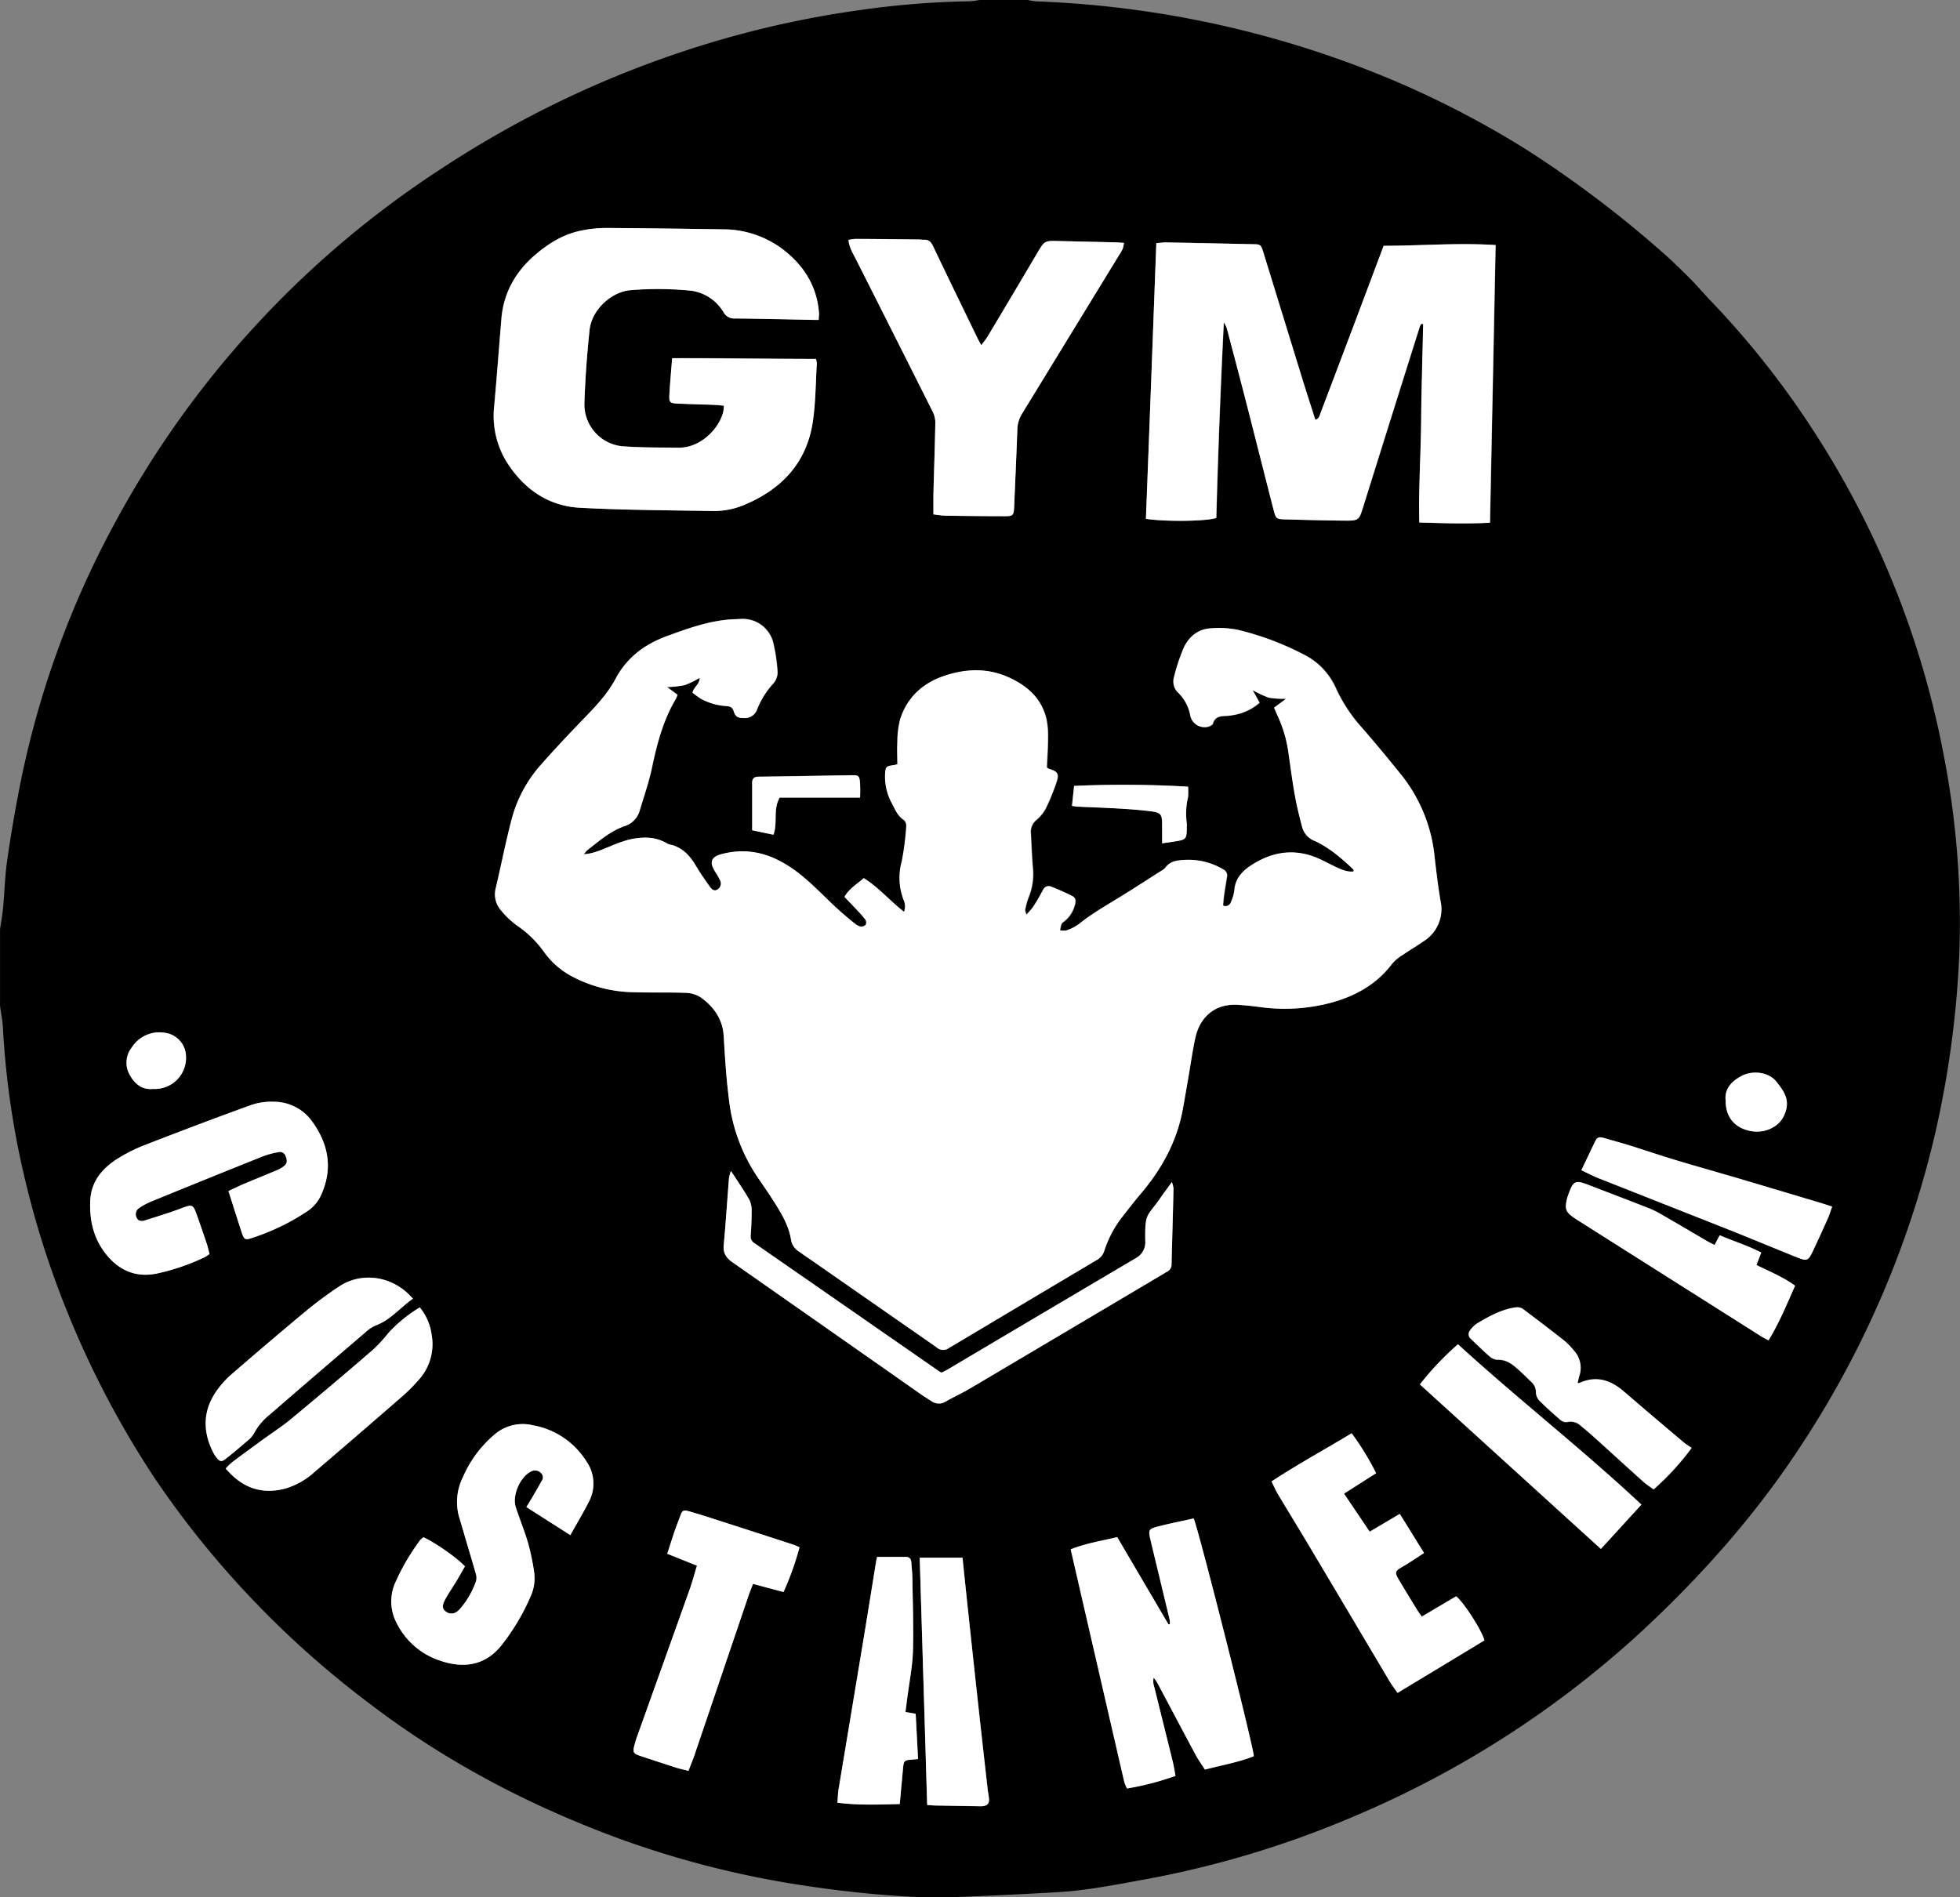 <svg id="Capa_1" data-name="Capa 1" xmlns="http://www.w3.org/2000/svg" viewBox="0 0 566.28 548.24"><rect x="0" y="0" width="566.28" height="548.24" fill="#808080" stroke="none"/><defs><style>.cls-1{fill:#fff;}</style></defs><path d="M297,146.89h13.91a20.61,20.61,0,0,0,2.56.4,293.46,293.46,0,0,1,104.14,23.26,277.47,277.47,0,0,1,37.32,19.52,320.77,320.77,0,0,1,39,29.4c2.78,2.4,5.42,5,8,7.55,2.26,2.26,4.32,4.71,6.52,7a251.77,251.77,0,0,1,29.27,37,260.62,260.62,0,0,1,37.58,92.67,252.68,252.68,0,0,1,4.75,59.57,285.48,285.48,0,0,1-6.8,50.5,278.07,278.07,0,0,1-37.89,89.3c-13.14,20.42-29.06,38.49-46.81,55a287,287,0,0,1-83.18,53.61,283.53,283.53,0,0,1-60.62,18.3c-8.34,1.51-16.64,3.18-25.11,3.68q-14,.81-28,1.36c-4.55.17-9.12.24-13.66,0-10.3-.52-20.54-1.61-30.74-3.13a275.18,275.18,0,0,1-54-13.58c-26.06-9.53-50.39-22.28-72.45-39.12A275,275,0,0,1,75,595.7a267.5,267.5,0,0,1-16.41-21.83,270.19,270.19,0,0,1-25.22-48.08,263.73,263.73,0,0,1-12.79-40.87,243.2,243.2,0,0,1-5.73-41c-.11-2.13-.55-4.25-.84-6.37V415.48c.3-2.12.69-4.23.89-6.36.41-4.37.51-8.79,1.11-13.13.9-6.48,2-12.94,3.22-19.38a268.7,268.7,0,0,1,27.31-77.4,281.13,281.13,0,0,1,95-103.6,297,297,0,0,1,81.52-37.48,286.2,286.2,0,0,1,38.62-8.22,253.69,253.69,0,0,1,32.47-2.65A22.53,22.53,0,0,0,297,146.89ZM182.73,393.73a7.62,7.62,0,0,1,.88-1.1c3.47-2.69,6.77-5.63,11-7.09A6.47,6.47,0,0,0,198.9,381c1.24-4.12,2.67-8.21,3.55-12.42,1.46-6.92,3.24-13.67,6.89-19.81a8,8,0,0,0,.46-1.16l-3-2.23a30.43,30.43,0,0,0,5.13-.57,26.56,26.56,0,0,0,4.27-2.09c.07,1.79-1.63,2.58-2.06,4.26a26.07,26.07,0,0,0,2.38,1.74,17.45,17.45,0,0,0,7.06,2.12c1,.09,2,.07,2.45,1.44.55,1.72,1.3,2.1,3,2.05a3.71,3.71,0,0,0,3.76-2.46,23.89,23.89,0,0,1,4.65-7.46,5,5,0,0,0,1.28-3.21,48.11,48.11,0,0,0-1.35-9,9.09,9.09,0,0,0-9-6.51c-1.59.09-3.19.1-4.78.29-5.83.68-11.33,2.66-16.8,4.66-6.43,2.35-11.6,6.16-14.91,12.41-2.45,4.61-6.14,8.34-9.76,12.09-3.93,4.08-7.82,8.22-11.58,12.47A38.43,38.43,0,0,0,162,383.31c-1.78,6.71-3.09,13.53-4.69,20.29a7,7,0,0,0,1.63,6.46,23.91,23.91,0,0,0,4.51,4.26,31.26,31.26,0,0,1,8,7.89,23.32,23.32,0,0,0,8.55,7.16A39.32,39.32,0,0,0,197,433.6c4.95.15,9.91,0,14.86.17a8.69,8.69,0,0,1,4.52,1.25c3.84,2.73,6.45,6.29,6.75,11.29.35,6.06.73,12.13,1.5,18.15a50.1,50.1,0,0,0,8.09,22.31c1.75,2.58,3.54,5.14,5.19,7.78,2.09,3.31,4.06,6.7,4.68,10.67a4.91,4.91,0,0,0,2.23,3.28c1.56,1.12,3.14,2.19,4.72,3.29l34.23,23.82c.26.19.54.36.79.55a2.81,2.81,0,0,0,3.73.18c.38-.28.83-.47,1.24-.72q20.69-12.33,41.39-24.65a4.53,4.53,0,0,0,2.17-2.68,31.46,31.46,0,0,1,5.13-9.69c1.77-2.27,3.52-4.56,5.38-6.75,6.06-7.13,10.44-15.09,12.15-24.37.58-3.15,1.1-6.3,1.65-9.44.65-3.78,1.17-7.59,2-11.33,1.18-5.35,5.13-9.89,12.25-9.46,2,.12,4,.32,6,.58a52.05,52.05,0,0,0,21.15-1.25c6.94-1.94,13-5.27,17.41-11.18a12.57,12.57,0,0,1,3.1-2.58c2-1.36,4.05-2.56,6-3.93a10.92,10.92,0,0,0,4.92-11.61c-.73-4.33-1.25-8.7-1.75-13.06a45,45,0,0,0-9.89-23.79c-3.67-4.53-7.37-9.05-11.22-13.43A45.11,45.11,0,0,1,400,345.58a19.79,19.79,0,0,0-9.31-9.6,82.79,82.79,0,0,0-19-7.09,27.85,27.85,0,0,0-7.37-.44c-3.91.12-6.64,2.35-8.19,5.74a55,55,0,0,0-2.77,8.39,4.45,4.45,0,0,0,1.15,4.45,12.26,12.26,0,0,1,3.55,6.62A4.16,4.16,0,0,0,362.8,357c.63-.08,1.58-.51,1.72-1,.57-1.88,1.94-2.12,3.53-2.18a14,14,0,0,0,2.15-.23A15.31,15.31,0,0,0,378,350l-2-3.65a28.91,28.91,0,0,0,4.69,2.2,26,26,0,0,0,5,.3l-3.5,2.6c.34.81.63,1.54,1,2.25a37.86,37.86,0,0,1,3.1,10.29c.6,4.19,1.14,8.39,1.88,12.56.57,3.21,1.34,6.39,2.19,9.54a5.91,5.91,0,0,0,3.61,3.86c4.23,2,7.75,5,11.12,8.22.09.08.06.29.11.59-1.92.23-3.57-.56-5.2-1.32-1.81-.83-3.55-1.83-5.39-2.6-6.86-2.87-13.34-1.68-19.31,2.33-2.35,1.58-4.35,3.73-4.56,7a11.66,11.66,0,0,1-1,3.43,1.63,1.63,0,0,1-2.3,1c.1-1,.16-2,.3-3,.25-1.74.55-3.48.82-5.21a1.92,1.92,0,0,0-1-2.2,19.65,19.65,0,0,0-11.22-2.76c-2.1.11-4.15.3-5.54,2.25a4.86,4.86,0,0,1-1.34,1c-3.77,2.4-7.52,4.84-11.32,7.19-4.21,2.61-8.54,5-12.41,8.16a13.26,13.26,0,0,1-3.61,1.8,4.7,4.7,0,0,1-1.77-.08c.36-1.82.29-1.92,1.29-2.64a8.6,8.6,0,0,0,3-4.78c.34-1.09.24-2-.76-2.47-2-1-4-1.91-6.08-2.71-1.1-.42-1.93.06-2.5,1.21a52.41,52.41,0,0,1-2.78,4.74,20.67,20.67,0,0,1-1.91,2.17c-.19-.82-.39-1.2-.32-1.52a20.34,20.34,0,0,1,.95-3.46,17.72,17.72,0,0,0,1.25-8.67c-.29-3.34-.39-6.7-.58-10a4.36,4.36,0,0,1,1.64-3.78,11.3,11.3,0,0,0,2.69-3.32,64.76,64.76,0,0,0,3.07-7.52c.85-2.47.36-3.16-2.22-3.92a2.34,2.34,0,0,1-.55-.4c.12-2.83.31-5.62.33-8.41a24.76,24.76,0,0,0-.39-5.24c-1.32-6.18-5.56-9.92-11-12.38-6-2.69-12.13-2.5-18.25-.51-6.39,2.08-11,6.18-13.06,12.66a27.32,27.32,0,0,0-.81,6.61c-.13,2.13,0,4.28,0,6.37a8.68,8.68,0,0,1-1,.25c-2.34.32-2.43.51-2.54,2.84a15.94,15.94,0,0,0,2,8.28c.9,1.72,1.64,3.64,3.48,4.78a2.37,2.37,0,0,1,.63,1.91,80.73,80.73,0,0,1-1.29,10,17.78,17.78,0,0,0,.57,11.26,4.38,4.38,0,0,1,.08,3.33c-4.11-3.18-7.3-7.05-11.63-9.74-2,1.76-4.21,3-5.58,5.42,1.31,1.37,2.53,2.63,3.72,3.91a27.32,27.32,0,0,1,2.35,2.71,1.62,1.62,0,0,1,.06,1.48,1.82,1.82,0,0,1-1.46.47,3.25,3.25,0,0,1-1.48-.72c-.89-.66-1.74-1.4-2.6-2.11-4.86-4-8.94-8.86-14-12.73-6.61-5.05-13.6-7.53-21.89-5.42-3.13.8-3.8,2.26-2.15,5a22.48,22.48,0,0,1,1.54,2.69,2,2,0,0,1-.71,2.55c-1,.66-1.75,0-2.24-.71-1.48-2.07-2.93-4.17-4.23-6.35-1.6-2.7-3.62-4.82-6.7-5.76a6,6,0,0,1-1.37-.39c-3.52-2.2-7.32-2-11.11-1.16a39.51,39.51,0,0,0-5.4,1.93C187.93,392.35,185.66,393.52,182.73,393.73ZM348.08,217.16c-1,26.75-2,53.2-2.95,79.65,5.41.86,17.6.74,20.33-.26q.77-28.14,2.17-56.5a6.42,6.42,0,0,1,1,2.18c1.87,7.1,3.75,14.2,5.58,21.32,2.62,10.21,5.18,20.43,7.8,30.64.68,2.63.78,2.7,3.38,2.78,5.67.16,11.34.31,17,.36,4.34,0,4.28-.05,5.55-4.1q8.15-26.06,16.36-52.1a2.92,2.92,0,0,1,.45-.69l.49.11c-.21,9.49-.51,19-.6,28.48s-.76,19.09-.52,28.84c7,.2,13.64.44,20.41.06.55-26.77,1.09-53.35,1.63-80.23-10.93-.69-21.65.17-32.35.22-2.41,6.38-4.72,12.51-7,18.64q-5.58,14.79-11.19,29.57c-.28.75-.39,1.72-1.55,2.06-1.36-4.26-2.73-8.43-4-12.61q-5.53-17.85-11-35.71c-.7-2.25-.81-2.36-2.94-2.41q-12.58-.3-25.17-.52C350.1,216.93,349.32,217.06,348.08,217.16Zm-97.55,22.17c0-.81.1-1.28.07-1.75-.46-7.39-3.9-13.26-9.48-17.88a28.69,28.69,0,0,0-18.37-6.55c-11.26-.17-22.53-.33-33.79-.39a35.5,35.5,0,0,0-6.89.72c-5.16,1-9.49,3.66-13.43,7-5.7,4.89-9.19,11-9.81,18.54-.7,8.44-1.33,16.89-2.09,25.32a25.41,25.41,0,0,0,4.42,17.26c4.92,7.12,11.72,11.53,20.31,12,12.84.7,25.71.72,38.57.95a22.6,22.6,0,0,0,9.32-1.93c10.65-4.57,17.72-12.2,19.44-23.9.82-5.52.81-11.15,1.15-16.73a9.45,9.45,0,0,0-.18-1.42c-13.74,0-27.5-.26-41.57-.21-.29,3.69-.61,7.09-.8,10.5-.13,2.24.14,2.51,2.36,2.61,3.59.17,7.19.24,10.78.38.84,0,1.67.14,2.61.23a13.68,13.68,0,0,1-.16,1.68c-1.24,5.12-6.73,10.52-12.85,10.46-5.27-.05-10.55,0-15.8-.37a12.16,12.16,0,0,1-11.49-12.67c.24-7,.74-14,1.49-21,.62-5.88,6.42-11.08,11.86-11.48a94.28,94.28,0,0,1,17.7.18,13.25,13.25,0,0,1,3.84,1.23,12.94,12.94,0,0,1,5.32,5,3.5,3.5,0,0,0,3.33,1.77c7.51.06,15,.26,22.52.4Zm33.15,56.2c1.37.15,2.48.36,3.59.37,5.67.09,11.34.15,17,.15,2.46,0,2.61-.24,2.73-2.84.31-7.42.65-14.84.92-22.27a8.87,8.87,0,0,1,1.35-4.5q14-22.87,28-45.77a15.77,15.77,0,0,0,1.08-1.86,10.23,10.23,0,0,0,.37-1.73c-1.08-.07-1.94-.15-2.8-.17l-16.05-.37c-4.1-.1-4.09-.09-6.17,3.41Q306.59,232,299.41,244c-.5.84-1.15,1.59-1.9,2.62-.57-1.08-1-1.76-1.3-2.47-4.21-8.69-8.44-17.38-12.6-26.1-.57-1.21-1.24-2-2.65-1.9-.47,0-.95-.09-1.43-.09-6.15-.06-12.3-.13-18.45-.16a12.76,12.76,0,0,0-1.93.29c.25,2.23,1.32,3.93,2.2,5.68q11,21.93,22.08,43.86a7.2,7.2,0,0,1,.81,3.17c-.12,6.94-.37,13.89-.55,20.84C283.64,291.6,283.68,293.43,283.68,295.53Zm55.93,368.16a80.8,80.8,0,0,0,14-3.64c-.29-1.51-.48-2.84-.8-4.14-1.75-7.14-3.54-14.26-5.29-21.39a5.11,5.11,0,0,1-.22-2.85,12,12,0,0,1,1.44,2.22c3.56,6.7,7.1,13.41,10.69,20.09.78,1.46,1.76,2.81,2.67,4.25,4.91-1.27,9.68-2.11,14.14-3.86-.1-2.78-16-65.69-17.38-68.71-3.17.71-6.44,1.36-9.66,2.17-3.53.88-3.55.95-2.69,4.56,1.78,7.45,3.59,14.9,5.37,22.35a8.45,8.45,0,0,1,.11,1.43l-.41.11-14.81-25.22c-4.55,1.08-9.09,1.79-13.44,3.54,5.19,22.54,10.32,44.86,15.47,67.17A13.55,13.55,0,0,0,339.61,663.69ZM178.78,590.48c1.92-3.43,3.75-6.5,5.38-9.68a11.15,11.15,0,0,0-.73-11.63A22.93,22.93,0,0,0,168,558.75a12.48,12.48,0,0,0-10.44,2.14,33.48,33.48,0,0,0-9.78,12.83,16.11,16.11,0,0,0-1,11.89c.64,2.06,1.22,4.13,1.83,6.2.95,3.21,1.93,6.42,2.83,9.64a4,4,0,0,1,.13,2.33,24.37,24.37,0,0,1-4.81,8.21c-1.27,1.34-2.62,1.52-3.83.66s-1.26-1.79-.25-3.63,2.27-3.66,3.38-5.5c.81-1.35,1.56-2.72,2.29-4-2.16-2.39-9-7.12-12-8.41a6.46,6.46,0,0,0-1,.92,64,64,0,0,0-7.21,12.4,13.37,13.37,0,0,0,.55,11.58,21.45,21.45,0,0,0,12.4,10.71c6.76,2.34,13.31,1.61,18.18-4.89a63.1,63.1,0,0,0,8-13.56,12.69,12.69,0,0,0,1.07-7,68.15,68.15,0,0,0-1.73-8.41c-1-3.52-2.42-6.93-3.58-10.42s1.3-8.91,4.52-10.42a2.35,2.35,0,0,1,2.67.43,1.69,1.69,0,0,1,.28,2.37c-.8,1.47-1.65,2.91-2.49,4.36-.59,1-1.2,2-1.92,3.19ZM80,491.05c1.34,4.18,2.56,8.05,3.82,11.91.7,2.16,1,2.36,3.09,1.63a64.66,64.66,0,0,0,15.89-7.7,11,11,0,0,0,3.88-4.46c3.56-7.64,2.35-14.75-2.45-21.42a13.58,13.58,0,0,0-11.06-5.77,18,18,0,0,0-6.57.93c-10.35,3.75-20.64,7.67-30.91,11.64a47,47,0,0,0-7.08,3.49c-4.75,2.83-8.27,6.71-8.53,12.52-.26,5.54.93,10.86,4.45,15.32,3.73,4.75,8.59,7,14.75,5.75a63,63,0,0,0,14-4.8,8.48,8.48,0,0,0,1.26-.87c-.28-1.06-.48-2.07-.81-3-.85-2.58-1.75-5.14-2.65-7.7-1.35-3.83-1.32-3.75-5.18-2.31-3.28,1.23-6.64,2.25-10,3.31-1,.31-2,.28-2.44-.85a2.11,2.11,0,0,1,.8-2.75,19.22,19.22,0,0,1,3.14-1.73Q73.7,487.52,90,481a25.16,25.16,0,0,1,4.4-1.14,1.73,1.73,0,0,1,2.13,1.11c.41,1,.59,2.05-.38,2.84a8.45,8.45,0,0,1-2,1.21c-3.16,1.34-6.35,2.61-9.51,3.95C83.16,489.54,81.74,490.24,80,491.05Zm331.59,81.54a78.52,78.52,0,0,0-7.06-11.54C396.73,565.75,389,570,381.37,575c.69,1.37,1.21,2.6,1.89,3.74,3,5.07,6.13,10.1,9.15,15.18Q404,613.34,415.5,632.81c.63,1.06,1.4,2,2.23,3.24l25.11-15.18c-.87-3.11-6.16-11.29-8.2-12.72L424.73,614c-.42-.61-.9-1.24-1.31-1.9-1.51-2.44-3-4.89-4.48-7.36-2.43-4.09-2.35-3.6,1.44-5.88,1.62-1,3.18-2,5-3.25-2.4-3.89-4.63-7.5-7-11.29l-8.7,5.14-7.41-11Zm-198.67,86c.75-1.94,1.45-3.62,2-5.33q7.69-22.66,15.37-45.34c.35-1,.78-2,1.28-3.35l8.81,2.35A84.92,84.92,0,0,0,245,594c-.7-.3-1.19-.55-1.7-.72q-10.92-3.54-21.84-7.07c-2.81-.91-5.62-1.81-8.46-2.62-1.61-.47-1.87-.26-2.45,1.33s-1.14,3-1.65,4.45c-.71,2.09-1.37,4.2-2.12,6.51l8.58,3.44c-.73,2.39-1.31,4.62-2.07,6.77q-7.5,21.09-15.06,42.15a30.37,30.37,0,0,0-1,3.19c-.43,1.84-.2,2.21,1.6,2.81q5.32,1.77,10.69,3.5C210.49,658,211.5,658.23,212.91,658.59Zm12.27-173.35a13.92,13.92,0,0,0-.55,2.07c-.51,6.45-.92,12.91-1.52,19.36-.21,2.3.67,3.66,2.5,4.94q27.33,19.07,54.58,38.24c1,.68,2,1.31,3,1.94a3.6,3.6,0,0,0,4,.1c2.29-1.31,4.69-2.41,7-3.75q28.16-16.64,56.27-33.35a5.63,5.63,0,0,1,.62-.37,2.35,2.35,0,0,0,1.41-2.3c.19-7.27.4-14.53.57-21.8a8.92,8.92,0,0,0-.47-1.88c-1.38,1.91-2.52,3.43-3.6,5-3.5,5.05-4.23,3.83-4.09,12a5.19,5.19,0,0,1-2.83,5.06q-27.16,16-54.24,32.1c-.6.36-1.24.64-1.76.91a4.54,4.54,0,0,1-.6-.28q-26.78-18.59-53.56-37.17a2.21,2.21,0,0,1-1-2.21c.15-2.24.28-4.48.26-6.71a7.51,7.51,0,0,0-.61-3.49C229,490.91,227.16,488.3,225.18,485.24Zm263.05,96.42c-17.34-16.23-35.75-30.54-53-46.33a84.64,84.64,0,0,0-11,11.6l52.29,47.54ZM267.41,596.78c-.13.57-.21.88-.26,1.2-1.14,7.09-2.27,14.19-3.44,21.27q-3.69,22.34-7.42,44.65c-.2,1.23-.21,2.49-.32,3.88,6.13.78,12,.53,18,.38.33-3.57.63-6.91.94-10.24.21-2.29.35-2.43,2.54-2.59l1.81-.16c-.24-4.49-.47-8.82-.69-13.08l-2.95-.52c.19-1.46.35-2.72.51-4,.58-4.52,1.5-9,1.65-13.55.22-7.1-.07-14.21-.17-21.32,0-1.44-.21-2.87-.29-4.3-.05-1-.52-1.65-1.61-1.65Zm12.31.26c.72,23.81,1.45,47.56,2.18,71.46,1.06.06,1.85.13,2.63.14q6.11.12,12.22.2a7.69,7.69,0,0,0,1,0c1.55-.11,2.15-.78,2-2.31-.07-.79-.26-1.58-.35-2.37q-1.29-11.42-2.56-22.85-1.63-15-3.24-30c-.5-4.67-1-9.35-1.49-14.27Zm190.07-50.53c.18-.7.28-1.24.45-1.76a7.35,7.35,0,0,0-1.41-7.41,20.68,20.68,0,0,0-3-3.06q-5.9-4.66-11.95-9.16a3.29,3.29,0,0,0-2.21-.32c-4,.64-7.53,2.57-10.95,4.64a7.58,7.58,0,0,0-2,2,1.67,1.67,0,0,0,.23,2.38c1.78,1.71,3.54,3.46,5.41,5.07a3.78,3.78,0,0,0,2.37,1c2.21-.08,3.83,1,5.36,2.31s2.92,2.72,4.36,4.1a4,4,0,0,1,1.32,3,3.7,3.7,0,0,0,.93,2.33c2,2,4.06,3.85,6.18,5.66a2.54,2.54,0,0,0,1.94.59,4.25,4.25,0,0,1,4,1.17c1.5,1.19,2.93,2.47,4.36,3.75,4.56,4.12,9.1,8.28,13.68,12.39.87.78,1.88,1.4,2.9,2.16a76.8,76.8,0,0,0,11-12,24.86,24.86,0,0,1-2.11-1.42q-8.79-7.44-17.53-14.91c-3.82-3.29-8-4.62-12.8-2.4C470.25,546.58,470.16,546.55,469.79,546.51ZM135.28,524.68a40.49,40.49,0,0,0-9.11,7.48,42.23,42.23,0,0,1-4.54,4.9q-11.62,10-23.42,19.8c-2.64,2.19-5.54,4-8.31,6.07-3,2.16-5.93,4.33-8.86,6.53a19.25,19.25,0,0,0-1.85,1.78c4.66,5.46,10.22,7.57,17,5.84a21.37,21.37,0,0,0,8.52-4.72q12.77-10.89,25.4-21.9a48.19,48.19,0,0,0,4.58-4.57,15.33,15.33,0,0,0,4-13.28A15.7,15.7,0,0,0,135.28,524.68Zm-2-2.51c-5.83-6.81-14.87-7.77-21.25-3.55a113.91,113.91,0,0,0-9.8,7.27c-7.19,6-14.29,12-21.36,18.15a27.17,27.17,0,0,0-4.19,4.58c-4,5.59-4.19,11.54-1.23,17.65a9.37,9.37,0,0,0,1,1.63c1,1.3,1.51,1.47,2.75.51,2.15-1.66,4.21-3.43,6.27-5.21a7.48,7.48,0,0,0,1.9-2.12,17.08,17.08,0,0,1,4.4-5.32q13.86-12,27.8-23.91a10.54,10.54,0,0,1,3-2C126.84,528.31,129.59,524.74,133.3,522.17Zm399.33-3.76c-3.55-2.59-7.41-4.12-11.11-6,.46-1.21.88-2.31,1.38-3.6-3.94-2-8.1-3.27-12-5l-1.49,2.82c-.91-.48-1.63-.82-2.31-1.22-4.34-2.53-8.67-5.08-13-7.6a27.15,27.15,0,0,0-3.41-1.71c-5.72-2.24-11.46-4.43-17.19-6.64-4.49-1.72-4.86-1.55-6.48,3-.08.23-.16.46-.22.69-.76,3.13-.42,4,2.27,5.78.4.26.8.53,1.2.78l52.41,33.18c.66.42,1.36.75,2.33,1.28C528,529.18,530.19,523.89,532.63,518.41Zm10.71-22.85c-1.22-.4-2.11-.71-3-1-8-2.4-16.05-4.82-24.09-7.19-6-1.79-12.12-3.47-18.15-5.29-4.36-1.31-8.66-2.79-13-4.15-2.59-.81-5.21-1.49-7.81-2.27-1-.29-1.77-.21-2.24.75-1.39,2.85-2.73,5.71-4.12,8.62,1.8.85,3.34,1.68,5,2.32,12.39,4.92,24.8,9.77,37.18,14.69,6.46,2.56,12.86,5.25,19.3,7.84,3.94,1.59,4,1.57,5.73-2.17,1.4-3,2.74-5.94,4.07-8.93C542.58,497.86,542.87,496.87,543.34,495.56Zm-193.58-105,3.49-.53c3.48-.53,3.61-.68,3.62-4.25a5.12,5.12,0,0,0,0-1,20.48,20.48,0,0,1,.37-7.6,18.86,18.86,0,0,0,0-3,320,320,0,0,0-32.92-.22l-.61,5.78c.82.09,1.36.19,1.9.22,4.07.19,8.14.32,12.2.57,2.95.17,5.9.4,8.83.78,2.69.35,3.07.89,3.1,3.56C349.77,386.73,349.76,388.54,349.76,390.59Zm-87.27-13.21a41.84,41.84,0,0,0,0-4.67c-.2-1.64-.49-1.83-2.22-1.8-9,.13-18.06.31-27.09.42-1.22,0-1.82.55-1.82,1.69,0,4.53,0,9.06,0,13.79l6.15,1.29c1.28-3.53-.17-7.26,1.79-10.72Zm250.08,87.5c0,4.93,2.72,8,7.35,8.86,3.93.7,7.94-1.12,9.49-4.41,1.91-4.06.49-6.65-2.27-10-2.15-2.6-6.67-3.17-9.75-1.64S512.17,461.64,512.57,464.88ZM58.28,461.55a9,9,0,0,0,9.46-9.34,7,7,0,0,0-5.89-6.85,9.47,9.47,0,0,0-9.76,4.18,7.13,7.13,0,0,0-.64,7.9C52.94,460.15,55.08,461.88,58.28,461.55Z" transform="translate(-14 -146.89)"/><path class="cls-1" d="M182.73,393.73c2.93-.21,5.2-1.38,7.56-2.3a39.51,39.51,0,0,1,5.4-1.93c3.79-.85,7.59-1,11.11,1.16a6,6,0,0,0,1.37.39c3.08.94,5.1,3.06,6.7,5.76,1.3,2.18,2.75,4.28,4.23,6.35.49.7,1.25,1.37,2.24.71a2,2,0,0,0,.71-2.55,22.48,22.48,0,0,0-1.54-2.69c-1.65-2.74-1-4.2,2.15-5,8.29-2.11,15.28.37,21.89,5.42,5,3.87,9.13,8.7,14,12.73.86.71,1.71,1.45,2.6,2.11a3.25,3.25,0,0,0,1.48.72,1.82,1.82,0,0,0,1.46-.47,1.62,1.62,0,0,0-.06-1.48,27.32,27.32,0,0,0-2.35-2.71c-1.19-1.28-2.41-2.54-3.72-3.91,1.37-2.4,3.61-3.66,5.58-5.42,4.33,2.69,7.52,6.56,11.63,9.74a4.38,4.38,0,0,0-.08-3.33,17.78,17.78,0,0,1-.57-11.26,80.73,80.73,0,0,0,1.29-10,2.37,2.37,0,0,0-.63-1.91c-1.84-1.14-2.58-3.06-3.48-4.78a15.94,15.94,0,0,1-2-8.28c.11-2.33.2-2.52,2.54-2.84a8.68,8.68,0,0,0,1-.25c0-2.09-.1-4.24,0-6.37a27.32,27.32,0,0,1,.81-6.61c2.08-6.48,6.67-10.58,13.06-12.66,6.12-2,12.28-2.18,18.25.51,5.47,2.46,9.71,6.2,11,12.38a24.76,24.76,0,0,1,.39,5.24c0,2.79-.21,5.58-.33,8.41a2.34,2.34,0,0,0,.55.4c2.58.76,3.07,1.45,2.22,3.92a64.76,64.76,0,0,1-3.07,7.52,11.3,11.3,0,0,1-2.69,3.32,4.36,4.36,0,0,0-1.64,3.78c.19,3.34.29,6.7.58,10a17.72,17.72,0,0,1-1.25,8.67,20.34,20.34,0,0,0-.95,3.46c-.07.32.13.7.32,1.52a20.67,20.67,0,0,0,1.91-2.17,52.41,52.41,0,0,0,2.78-4.74c.57-1.15,1.4-1.63,2.5-1.21,2.07.8,4.1,1.72,6.08,2.71,1,.49,1.1,1.38.76,2.47a8.6,8.6,0,0,1-3,4.78c-1,.72-.93.82-1.29,2.64a4.7,4.7,0,0,0,1.77.08,13.26,13.26,0,0,0,3.61-1.8c3.87-3.14,8.2-5.55,12.41-8.16,3.8-2.35,7.55-4.79,11.32-7.19a4.86,4.86,0,0,0,1.34-1c1.39-1.95,3.44-2.14,5.54-2.25a19.65,19.65,0,0,1,11.22,2.76,1.92,1.92,0,0,1,1,2.2c-.27,1.73-.57,3.47-.82,5.21-.14,1-.2,2-.3,3a1.63,1.63,0,0,0,2.3-1,11.66,11.66,0,0,0,1-3.43c.21-3.23,2.21-5.38,4.56-7,6-4,12.45-5.2,19.31-2.33,1.84.77,3.58,1.77,5.39,2.6,1.63.76,3.28,1.55,5.2,1.32-.05-.3,0-.51-.11-.59-3.37-3.2-6.89-6.25-11.12-8.22a5.91,5.91,0,0,1-3.61-3.86c-.85-3.15-1.62-6.33-2.19-9.54-.74-4.17-1.28-8.37-1.88-12.56a37.86,37.86,0,0,0-3.1-10.29c-.33-.71-.62-1.44-1-2.25l3.5-2.6a26,26,0,0,1-5-.3,28.91,28.91,0,0,1-4.69-2.2l2,3.65a15.31,15.31,0,0,1-7.79,3.6,14,14,0,0,1-2.15.23c-1.59.06-3,.3-3.53,2.18-.14.47-1.09.9-1.72,1a4.16,4.16,0,0,1-4.82-3.32,12.26,12.26,0,0,0-3.55-6.62,4.45,4.45,0,0,1-1.15-4.45,55,55,0,0,1,2.77-8.39c1.55-3.39,4.28-5.62,8.19-5.74a27.85,27.85,0,0,1,7.37.44,82.79,82.79,0,0,1,19,7.09,19.79,19.79,0,0,1,9.31,9.6A45.11,45.11,0,0,0,407.33,357c3.85,4.38,7.55,8.9,11.22,13.43a45,45,0,0,1,9.89,23.79c.5,4.36,1,8.73,1.75,13.06a10.92,10.92,0,0,1-4.92,11.61c-2,1.37-4,2.57-6,3.93a12.57,12.57,0,0,0-3.1,2.58c-4.43,5.91-10.47,9.24-17.41,11.18a52.05,52.05,0,0,1-21.15,1.25c-2-.26-4-.46-6-.58-7.12-.43-11.07,4.11-12.25,9.46-.82,3.74-1.34,7.55-2,11.33-.55,3.14-1.07,6.29-1.65,9.44-1.71,9.28-6.09,17.24-12.15,24.37-1.86,2.19-3.61,4.48-5.38,6.75a31.46,31.46,0,0,0-5.13,9.69,4.53,4.53,0,0,1-2.17,2.68q-20.71,12.3-41.39,24.65c-.41.25-.86.44-1.24.72a2.81,2.81,0,0,1-3.73-.18c-.25-.19-.53-.36-.79-.55l-34.23-23.82c-1.58-1.1-3.16-2.17-4.72-3.29a4.91,4.91,0,0,1-2.23-3.28c-.62-4-2.59-7.36-4.68-10.67-1.65-2.64-3.44-5.2-5.19-7.78a50.1,50.1,0,0,1-8.09-22.31c-.77-6-1.15-12.09-1.5-18.15-.3-5-2.91-8.56-6.75-11.29a8.69,8.69,0,0,0-4.52-1.25c-5-.18-9.91,0-14.86-.17a39.32,39.32,0,0,1-17.07-4.23,23.32,23.32,0,0,1-8.55-7.16,31.26,31.26,0,0,0-8-7.89,23.91,23.91,0,0,1-4.51-4.26,7,7,0,0,1-1.63-6.46c1.6-6.76,2.91-13.58,4.69-20.29a38.43,38.43,0,0,1,8.56-15.64c3.76-4.25,7.65-8.39,11.58-12.47,3.62-3.75,7.31-7.48,9.76-12.09,3.31-6.25,8.48-10.06,14.91-12.41,5.47-2,11-4,16.8-4.66,1.59-.19,3.19-.2,4.78-.29a9.09,9.09,0,0,1,9,6.51,48.11,48.11,0,0,1,1.35,9,5,5,0,0,1-1.28,3.21,23.89,23.89,0,0,0-4.65,7.46,3.71,3.71,0,0,1-3.76,2.46c-1.72,0-2.47-.33-3-2.05-.43-1.37-1.48-1.35-2.45-1.44a17.45,17.45,0,0,1-7.06-2.12,26.07,26.07,0,0,1-2.38-1.74c.43-1.68,2.13-2.47,2.06-4.26a26.56,26.56,0,0,1-4.27,2.09,30.43,30.43,0,0,1-5.13.57l3,2.23a8,8,0,0,1-.46,1.16c-3.65,6.14-5.43,12.89-6.89,19.81-.88,4.21-2.31,8.3-3.55,12.42a6.47,6.47,0,0,1-4.27,4.52c-4.25,1.46-7.55,4.4-11,7.09A7.62,7.62,0,0,0,182.73,393.73Z" transform="translate(-14 -146.89)"/><path class="cls-1" d="M348.08,217.16c1.24-.1,2-.23,2.81-.22q12.58.24,25.17.52c2.13,0,2.24.16,2.94,2.41q5.52,17.85,11,35.71c1.29,4.18,2.66,8.35,4,12.61,1.16-.34,1.27-1.31,1.55-2.06q5.63-14.78,11.19-29.57c2.31-6.13,4.62-12.26,7-18.64,10.7,0,21.42-.91,32.35-.22-.54,26.88-1.08,53.46-1.63,80.23-6.77.38-13.44.14-20.41-.06-.24-9.75.43-19.3.52-28.84s.39-19,.6-28.48l-.49-.11a2.92,2.92,0,0,0-.45.69q-8.21,26-16.36,52.1c-1.27,4-1.21,4.14-5.55,4.1-5.68-.05-11.35-.2-17-.36-2.6-.08-2.7-.15-3.38-2.78-2.62-10.21-5.18-20.43-7.8-30.64-1.83-7.12-3.71-14.22-5.58-21.32a6.42,6.42,0,0,0-1-2.18q-1.42,28.32-2.17,56.5c-2.73,1-14.92,1.12-20.33.26C346.11,270.36,347.09,243.91,348.08,217.16Z" transform="translate(-14 -146.89)"/><path class="cls-1" d="M250.53,239.33h-1.62c-7.51-.14-15-.34-22.52-.4a3.5,3.5,0,0,1-3.33-1.77,12.94,12.94,0,0,0-5.32-5,13.25,13.25,0,0,0-3.84-1.23,94.28,94.28,0,0,0-17.7-.18c-5.44.4-11.24,5.6-11.86,11.48-.75,7-1.25,14-1.49,21a12.16,12.16,0,0,0,11.49,12.67c5.25.35,10.53.32,15.8.37,6.12.06,11.61-5.34,12.85-10.46a13.68,13.68,0,0,0,.16-1.68c-.94-.09-1.77-.2-2.61-.23-3.59-.14-7.19-.21-10.78-.38-2.22-.1-2.49-.37-2.36-2.61.19-3.41.51-6.81.8-10.5,14.07,0,27.83.18,41.57.21A9.45,9.45,0,0,1,250,252c-.34,5.58-.33,11.21-1.15,16.73-1.72,11.7-8.79,19.33-19.44,23.9a22.6,22.6,0,0,1-9.32,1.93c-12.86-.23-25.73-.25-38.57-.95-8.59-.46-15.39-4.87-20.31-12a25.41,25.41,0,0,1-4.42-17.26c.76-8.43,1.39-16.88,2.09-25.32.62-7.58,4.11-13.65,9.81-18.54,3.94-3.37,8.27-6,13.43-7a35.5,35.5,0,0,1,6.89-.72c11.26.06,22.53.22,33.79.39a28.69,28.69,0,0,1,18.37,6.55c5.58,4.62,9,10.49,9.48,17.88C250.63,238.05,250.57,238.52,250.53,239.33Z" transform="translate(-14 -146.89)"/><path class="cls-1" d="M283.68,295.53c0-2.1,0-3.93,0-5.75.18-6.95.43-13.9.55-20.84a7.2,7.2,0,0,0-.81-3.17q-11-22-22.08-43.86c-.88-1.75-2-3.45-2.2-5.68a12.76,12.76,0,0,1,1.93-.29c6.15,0,12.3.1,18.45.16.48,0,1,.12,1.43.09,1.41-.08,2.08.69,2.65,1.9,4.16,8.72,8.39,17.41,12.6,26.1.34.71.73,1.39,1.3,2.47.75-1,1.4-1.78,1.9-2.62q7.18-12,14.32-24.09c2.08-3.5,2.07-3.51,6.17-3.41l16.05.37c.86,0,1.72.1,2.8.17a10.23,10.23,0,0,1-.37,1.73,15.77,15.77,0,0,1-1.08,1.86q-14,22.89-28,45.77a8.87,8.87,0,0,0-1.35,4.5c-.27,7.43-.61,14.85-.92,22.27-.12,2.6-.27,2.84-2.73,2.84-5.67,0-11.34-.06-17-.15C286.16,295.89,285.05,295.68,283.68,295.53Z" transform="translate(-14 -146.89)"/><path class="cls-1" d="M339.61,663.69a13.55,13.55,0,0,1-.79-1.92c-5.15-22.31-10.28-44.63-15.47-67.17,4.35-1.75,8.89-2.46,13.44-3.54l14.81,25.22.41-.11a8.45,8.45,0,0,0-.11-1.43c-1.78-7.45-3.59-14.9-5.37-22.35-.86-3.61-.84-3.68,2.69-4.56,3.22-.81,6.49-1.46,9.66-2.17,1.38,3,17.28,65.93,17.38,68.71-4.46,1.75-9.23,2.59-14.14,3.86-.91-1.44-1.89-2.79-2.67-4.25-3.59-6.68-7.13-13.39-10.69-20.09a12,12,0,0,0-1.44-2.22,5.11,5.11,0,0,0,.22,2.85c1.75,7.13,3.54,14.25,5.29,21.39.32,1.3.51,2.63.8,4.14A80.8,80.8,0,0,1,339.61,663.69Z" transform="translate(-14 -146.89)"/><path class="cls-1" d="M178.78,590.48l-12.7-8.1c.72-1.19,1.33-2.18,1.92-3.19.84-1.45,1.69-2.89,2.49-4.36a1.69,1.69,0,0,0-.28-2.37,2.35,2.35,0,0,0-2.67-.43c-3.22,1.51-5.64,7-4.52,10.42s2.55,6.9,3.58,10.42a68.15,68.15,0,0,1,1.73,8.41,12.69,12.69,0,0,1-1.07,7,63.1,63.1,0,0,1-8,13.56c-4.87,6.5-11.42,7.23-18.18,4.89A21.45,21.45,0,0,1,128.65,616a13.37,13.37,0,0,1-.55-11.58,64,64,0,0,1,7.21-12.4,6.46,6.46,0,0,1,1-.92c3.06,1.29,9.87,6,12,8.41-.73,1.27-1.48,2.64-2.29,4-1.11,1.84-2.35,3.62-3.38,5.5s-.86,2.84.25,3.63,2.56.68,3.83-.66a24.37,24.37,0,0,0,4.81-8.21,4,4,0,0,0-.13-2.33c-.9-3.22-1.88-6.43-2.83-9.64-.61-2.07-1.19-4.14-1.83-6.2a16.11,16.11,0,0,1,1-11.89,33.48,33.48,0,0,1,9.78-12.83A12.48,12.48,0,0,1,168,558.75a22.93,22.93,0,0,1,15.42,10.42,11.15,11.15,0,0,1,.73,11.63C182.53,584,180.7,587.05,178.78,590.48Z" transform="translate(-14 -146.89)"/><path class="cls-1" d="M80,491.05c1.75-.81,3.17-1.51,4.62-2.13,3.16-1.34,6.35-2.61,9.51-3.95a8.45,8.45,0,0,0,2-1.21c1-.79.79-1.81.38-2.84a1.73,1.73,0,0,0-2.13-1.11A25.16,25.16,0,0,0,90,481q-16.33,6.54-32.61,13.21a19.22,19.22,0,0,0-3.14,1.73,2.11,2.11,0,0,0-.8,2.75c.46,1.13,1.47,1.16,2.44.85,3.34-1.06,6.7-2.08,10-3.31,3.86-1.44,3.83-1.52,5.18,2.31.9,2.56,1.8,5.12,2.65,7.7.33,1,.53,2,.81,3a8.48,8.48,0,0,1-1.26.87,63,63,0,0,1-14,4.8c-6.16,1.23-11-1-14.75-5.75-3.52-4.46-4.71-9.78-4.45-15.32.26-5.81,3.78-9.69,8.53-12.52a47,47,0,0,1,7.08-3.49c10.27-4,20.56-7.89,30.91-11.64a18,18,0,0,1,6.57-.93A13.58,13.58,0,0,1,104.22,471c4.8,6.67,6,13.78,2.45,21.42a11,11,0,0,1-3.88,4.46,64.66,64.66,0,0,1-15.89,7.7c-2.1.73-2.39.53-3.09-1.63C82.55,499.1,81.33,495.23,80,491.05Z" transform="translate(-14 -146.89)"/><path class="cls-1" d="M411.58,572.59l-9.25,5.91,7.41,11,8.7-5.14c2.35,3.79,4.58,7.4,7,11.29-1.86,1.2-3.42,2.27-5,3.25-3.79,2.28-3.87,1.79-1.44,5.88,1.46,2.47,3,4.92,4.48,7.36.41.66.89,1.29,1.31,1.9l9.91-5.86c2,1.43,7.33,9.61,8.2,12.72l-25.11,15.18c-.83-1.2-1.6-2.18-2.23-3.24Q404,613.36,392.41,593.88c-3-5.08-6.12-10.11-9.15-15.18-.68-1.14-1.2-2.37-1.89-3.74,7.61-5,15.36-9.21,23.15-13.91A78.52,78.52,0,0,1,411.58,572.59Z" transform="translate(-14 -146.89)"/><path class="cls-1" d="M212.91,658.59c-1.41-.36-2.42-.56-3.39-.87q-5.36-1.72-10.69-3.5c-1.8-.6-2-1-1.6-2.81a30.37,30.37,0,0,1,1-3.19q7.53-21.08,15.06-42.15c.76-2.15,1.34-4.38,2.07-6.77l-8.58-3.44c.75-2.31,1.41-4.42,2.12-6.51.51-1.49,1.11-3,1.65-4.45s.84-1.8,2.45-1.33c2.84.81,5.65,1.71,8.46,2.62q10.92,3.51,21.84,7.07c.51.17,1,.42,1.7.72a84.92,84.92,0,0,1-4.63,12.94l-8.81-2.35c-.5,1.3-.93,2.31-1.28,3.35q-7.69,22.67-15.37,45.34C214.36,655,213.66,656.65,212.91,658.59Z" transform="translate(-14 -146.89)"/><path class="cls-1" d="M225.18,485.24c2,3.06,3.8,5.67,5.36,8.42a7.51,7.51,0,0,1,.61,3.49c0,2.23-.11,4.47-.26,6.71a2.21,2.21,0,0,0,1,2.21q26.79,18.57,53.56,37.17a4.54,4.54,0,0,0,.6.28c.52-.27,1.16-.55,1.76-.91q27.12-16.07,54.24-32.1a5.19,5.19,0,0,0,2.83-5.06c-.14-8.19.59-7,4.09-12,1.08-1.56,2.22-3.08,3.6-5a8.92,8.92,0,0,1,.47,1.88c-.17,7.27-.38,14.53-.57,21.8a2.35,2.35,0,0,1-1.41,2.3,5.63,5.63,0,0,0-.62.37q-28.12,16.68-56.27,33.35c-2.27,1.34-4.67,2.44-7,3.75a3.6,3.6,0,0,1-4-.1c-1-.63-2-1.26-3-1.94q-27.28-19.12-54.58-38.24c-1.83-1.28-2.71-2.64-2.5-4.94.6-6.45,1-12.91,1.52-19.36A13.92,13.92,0,0,1,225.18,485.24Z" transform="translate(-14 -146.89)"/><path class="cls-1" d="M488.23,581.66l-11.71,12.81-52.29-47.54a84.64,84.64,0,0,1,11-11.6C452.48,551.12,470.89,565.43,488.23,581.66Z" transform="translate(-14 -146.89)"/><path class="cls-1" d="M267.41,596.78h8.28c1.09,0,1.56.6,1.61,1.65.08,1.43.27,2.86.29,4.3.1,7.11.39,14.22.17,21.32-.15,4.53-1.07,9-1.65,13.55-.16,1.25-.32,2.51-.51,4l2.95.52c.22,4.26.45,8.59.69,13.08l-1.81.16c-2.19.16-2.33.3-2.54,2.59-.31,3.33-.61,6.67-.94,10.24-6,.15-11.85.4-18-.38.11-1.39.12-2.65.32-3.88q3.69-22.32,7.42-44.65c1.17-7.08,2.3-14.18,3.44-21.27C267.2,597.66,267.28,597.35,267.41,596.78Z" transform="translate(-14 -146.89)"/><path class="cls-1" d="M279.72,597h12.36c.51,4.92,1,9.6,1.49,14.27q1.6,15,3.24,30,1.26,11.43,2.56,22.85c.09.79.28,1.58.35,2.37.14,1.53-.46,2.2-2,2.31a7.69,7.69,0,0,1-1,0q-6.11-.09-12.22-.2c-.78,0-1.57-.08-2.63-.14C281.17,644.6,280.44,620.85,279.72,597Z" transform="translate(-14 -146.89)"/><path class="cls-1" d="M469.79,546.51c.37,0,.46.07.52,0,4.84-2.22,9-.89,12.8,2.4q8.73,7.49,17.53,14.91a24.86,24.86,0,0,0,2.11,1.42,76.8,76.8,0,0,1-11,12c-1-.76-2-1.38-2.9-2.16-4.58-4.11-9.12-8.27-13.68-12.39-1.43-1.28-2.86-2.56-4.36-3.75a4.25,4.25,0,0,0-4-1.17,2.54,2.54,0,0,1-1.94-.59c-2.12-1.81-4.21-3.68-6.18-5.66a3.7,3.7,0,0,1-.93-2.33,4,4,0,0,0-1.32-3c-1.44-1.38-2.85-2.8-4.36-4.1s-3.15-2.39-5.36-2.31a3.78,3.78,0,0,1-2.37-1c-1.87-1.61-3.63-3.36-5.41-5.07a1.67,1.67,0,0,1-.23-2.38,7.58,7.58,0,0,1,2-2c3.42-2.07,6.93-4,10.95-4.64a3.29,3.29,0,0,1,2.21.32q6,4.49,11.95,9.16a20.68,20.68,0,0,1,3,3.06,7.35,7.35,0,0,1,1.41,7.41C470.07,545.27,470,545.81,469.79,546.51Z" transform="translate(-14 -146.89)"/><path class="cls-1" d="M135.28,524.68a15.7,15.7,0,0,1,3.44,7.93,15.33,15.33,0,0,1-4,13.28,48.19,48.19,0,0,1-4.58,4.57q-12.65,11-25.4,21.9a21.37,21.37,0,0,1-8.52,4.72c-6.82,1.73-12.38-.38-17-5.84A19.25,19.25,0,0,1,81,569.46c2.93-2.2,5.9-4.37,8.86-6.53,2.77-2,5.67-3.88,8.31-6.07q11.81-9.78,23.42-19.8a42.23,42.23,0,0,0,4.54-4.9A40.49,40.49,0,0,1,135.28,524.68Z" transform="translate(-14 -146.89)"/><path class="cls-1" d="M133.3,522.17c-3.71,2.57-6.46,6.14-10.73,7.72a10.54,10.54,0,0,0-3,2q-13.94,11.92-27.8,23.91a17.08,17.08,0,0,0-4.4,5.32,7.48,7.48,0,0,1-1.9,2.12c-2.06,1.78-4.12,3.55-6.27,5.21-1.24,1-1.77.79-2.75-.51a9.37,9.37,0,0,1-1-1.63c-3-6.11-2.76-12.06,1.23-17.65A27.17,27.17,0,0,1,80.89,544c7.07-6.11,14.17-12.19,21.36-18.15a113.91,113.91,0,0,1,9.8-7.27C118.43,514.4,127.47,515.36,133.3,522.17Z" transform="translate(-14 -146.89)"/><path class="cls-1" d="M532.63,518.41c-2.44,5.48-4.59,10.77-7.67,15.79-1-.53-1.67-.86-2.33-1.28l-52.41-33.18c-.4-.25-.8-.52-1.2-.78-2.69-1.8-3-2.65-2.27-5.78.06-.23.14-.46.22-.69,1.62-4.59,2-4.76,6.48-3,5.73,2.21,11.47,4.4,17.19,6.64a27.15,27.15,0,0,1,3.41,1.71c4.36,2.52,8.69,5.07,13,7.6.68.4,1.4.74,2.31,1.22l1.49-2.82c3.92,1.69,8.08,2.92,12,5-.5,1.29-.92,2.39-1.38,3.6C525.22,514.29,529.08,515.82,532.63,518.41Z" transform="translate(-14 -146.89)"/><path class="cls-1" d="M543.34,495.56c-.47,1.31-.76,2.3-1.18,3.24-1.33,3-2.67,6-4.07,8.93-1.76,3.74-1.79,3.76-5.73,2.17-6.44-2.59-12.84-5.28-19.3-7.84-12.38-4.92-24.79-9.77-37.18-14.69-1.62-.64-3.16-1.47-5-2.32,1.39-2.91,2.73-5.77,4.12-8.62.47-1,1.28-1,2.24-.75,2.6.78,5.22,1.46,7.81,2.27,4.34,1.36,8.64,2.84,13,4.15,6,1.82,12.11,3.5,18.15,5.29,8,2.37,16.06,4.79,24.09,7.19C541.23,494.85,542.12,495.16,543.34,495.56Z" transform="translate(-14 -146.89)"/><path class="cls-1" d="M349.76,390.59c0-2,0-3.86,0-5.68,0-2.67-.41-3.21-3.1-3.56-2.93-.38-5.88-.61-8.83-.78-4.06-.25-8.13-.38-12.2-.57-.54,0-1.08-.13-1.9-.22l.61-5.78a320,320,0,0,1,32.92.22,18.86,18.86,0,0,1,0,3,20.48,20.48,0,0,0-.37,7.6,5.12,5.12,0,0,1,0,1c0,3.57-.14,3.72-3.62,4.25Z" transform="translate(-14 -146.89)"/><path class="cls-1" d="M262.49,377.38H239.25c-2,3.46-.51,7.19-1.79,10.72l-6.15-1.29c0-4.73,0-9.26,0-13.79,0-1.14.6-1.67,1.82-1.69,9-.11,18.06-.29,27.09-.42,1.73,0,2,.16,2.22,1.8A41.84,41.84,0,0,1,262.49,377.38Z" transform="translate(-14 -146.89)"/><path class="cls-1" d="M512.57,464.88c-.4-3.24,1.67-5.62,4.82-7.18s7.6-1,9.75,1.64c2.76,3.34,4.18,5.93,2.27,10-1.55,3.29-5.56,5.11-9.49,4.41C515.29,472.92,512.53,469.81,512.57,464.88Z" transform="translate(-14 -146.89)"/><path class="cls-1" d="M58.28,461.55c-3.2.33-5.34-1.4-6.83-4.11a7.13,7.13,0,0,1,.64-7.9,9.47,9.47,0,0,1,9.76-4.18,7,7,0,0,1,5.89,6.85A9,9,0,0,1,58.28,461.55Z" transform="translate(-14 -146.89)"/></svg>